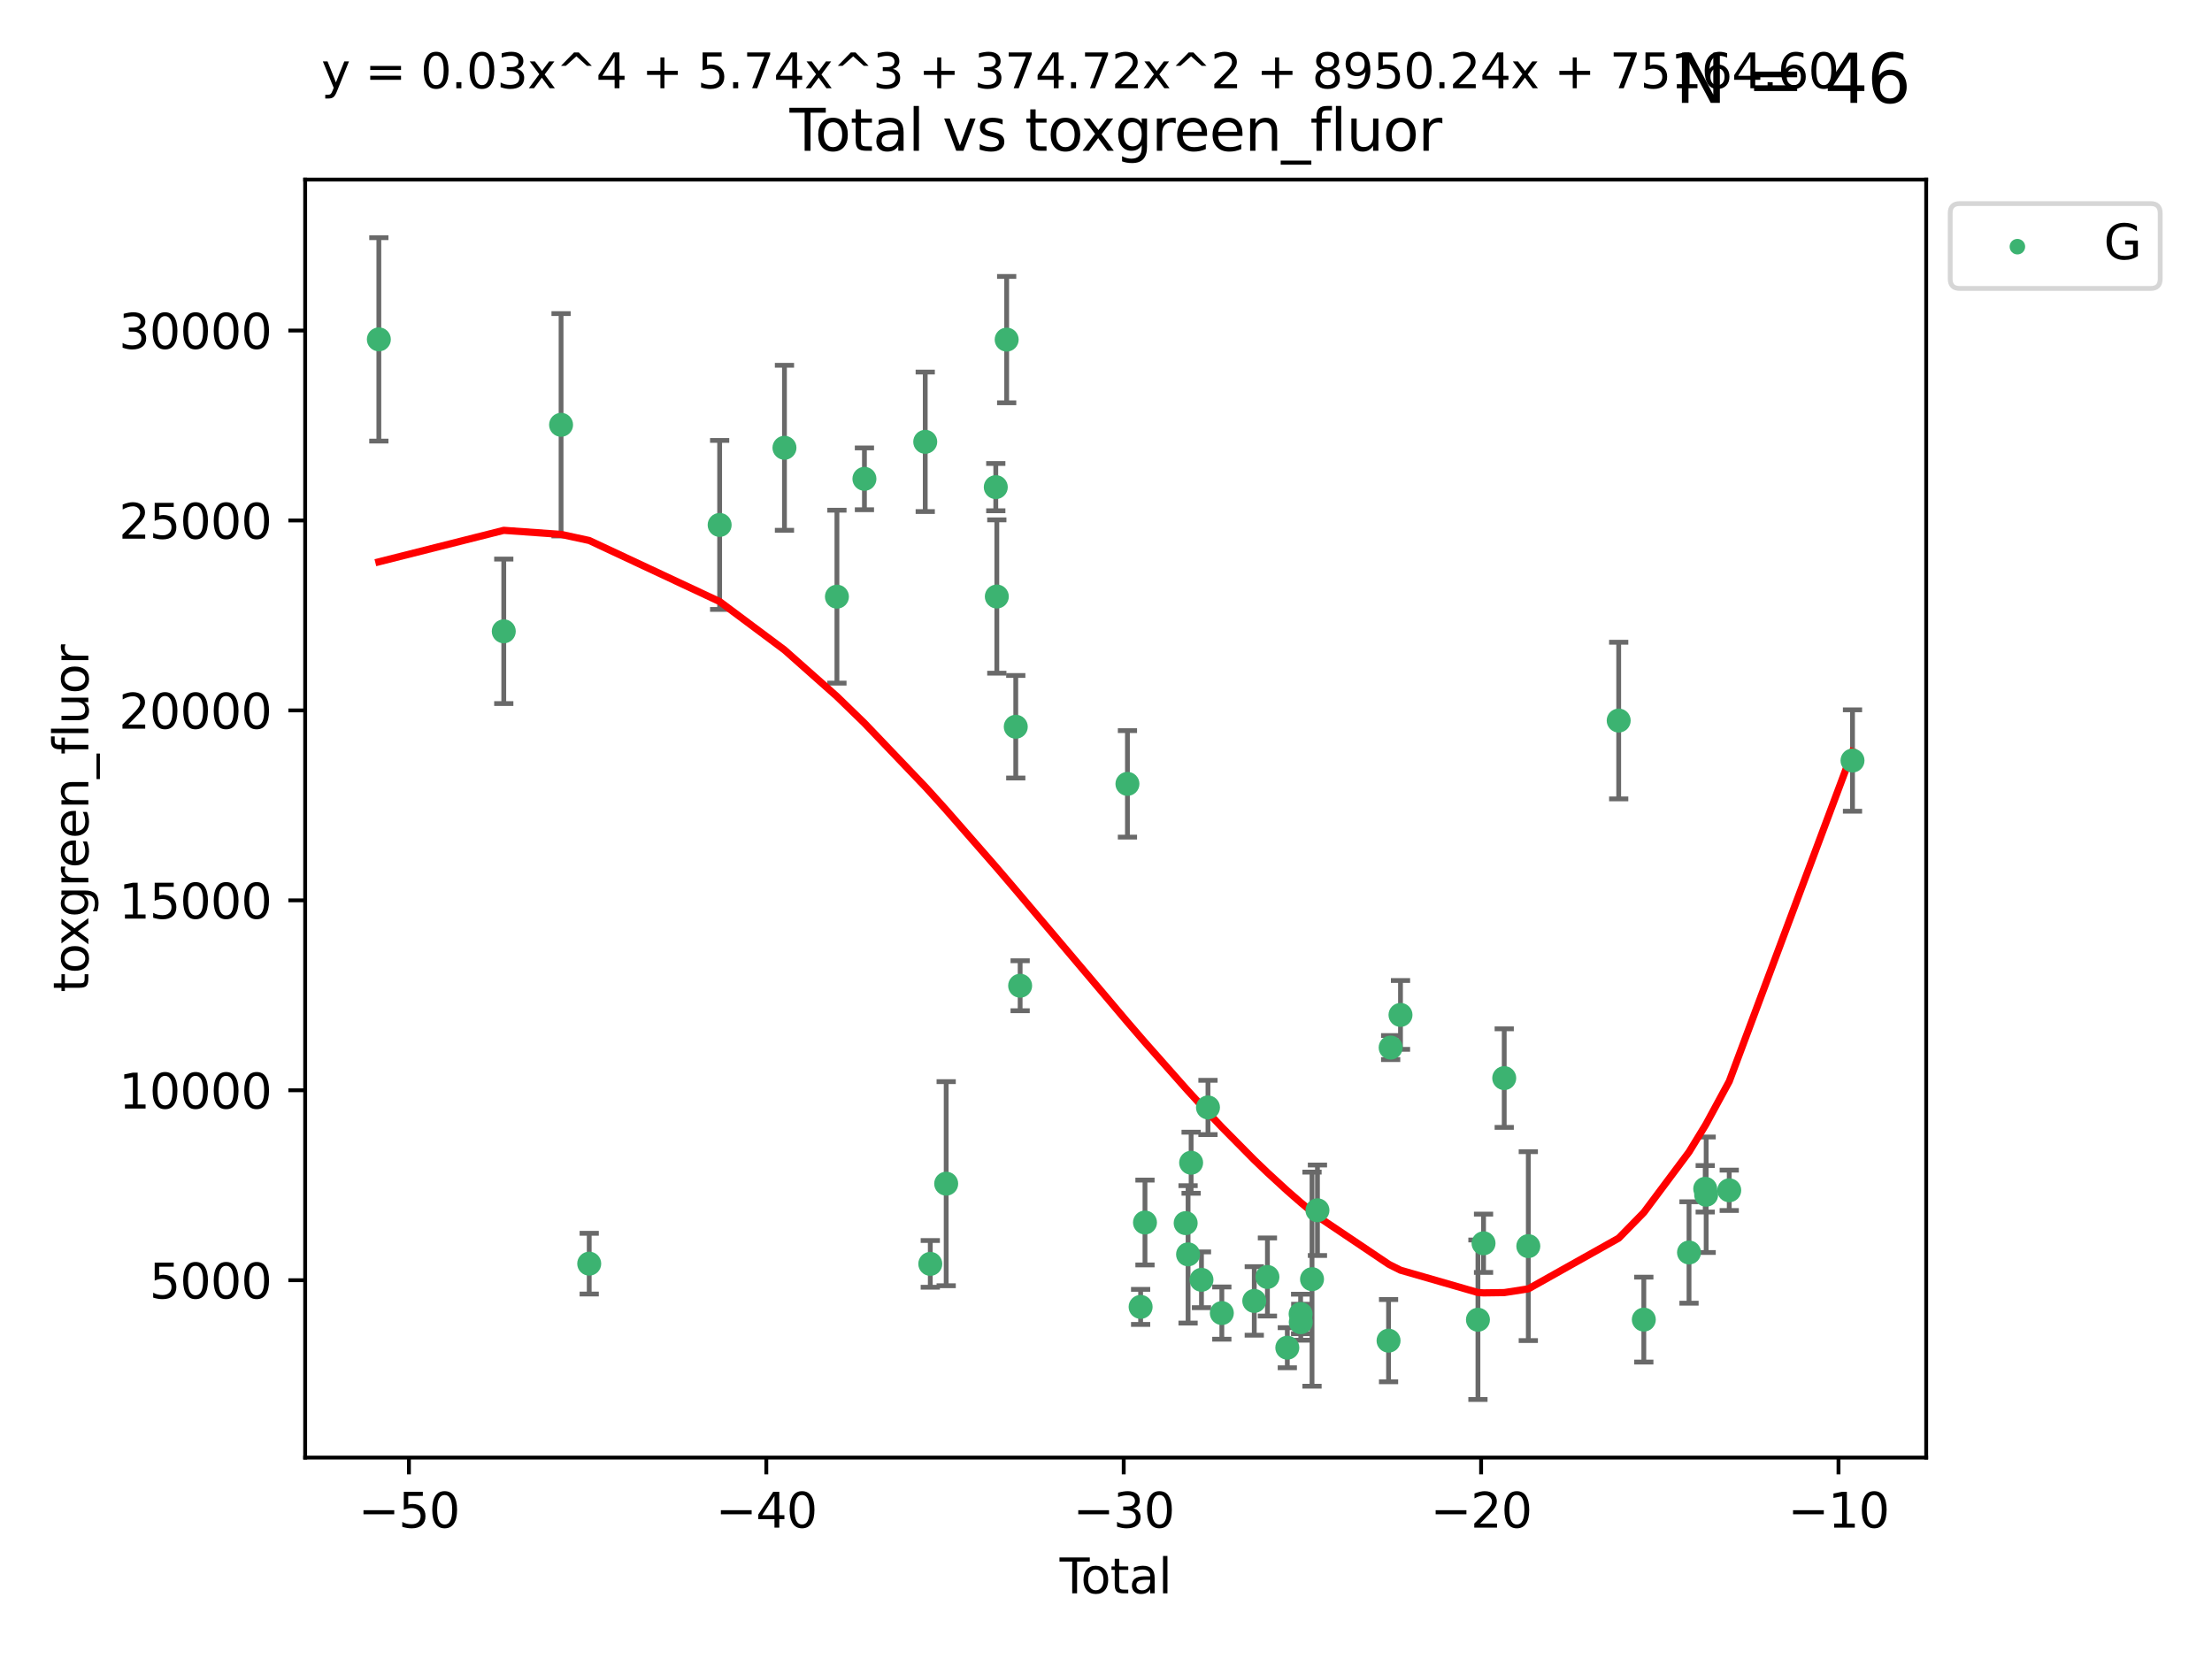 <?xml version="1.0" encoding="utf-8" standalone="no"?>
<!DOCTYPE svg PUBLIC "-//W3C//DTD SVG 1.1//EN"
  "http://www.w3.org/Graphics/SVG/1.1/DTD/svg11.dtd">
<svg xmlns:xlink="http://www.w3.org/1999/xlink" width="460.8pt" height="345.6pt" viewBox="0 0 460.8 345.6" xmlns="http://www.w3.org/2000/svg" version="1.1">
 <defs>
  <style type="text/css">*{stroke-linejoin: round; stroke-linecap: butt}</style>
 </defs>
 <g id="figure_1">
  <g id="patch_1">
   <path d="M 0 345.6 
L 460.8 345.6 
L 460.8 0 
L 0 0 
z
" style="fill: #ffffff"/>
  </g>
  <g id="axes_1">
   <g id="patch_2">
    <path d="M 63.571 303.64 
L 401.26 303.64 
L 401.26 37.411 
L 63.571 37.411 
z
" style="fill: #ffffff"/>
   </g>
   <g id="PathCollection_1">
    <defs>
     <path id="mef84c36d75" d="M 0 1.118 
C 0.297 1.118 0.581 1 0.791 0.791 
C 1 0.581 1.118 0.297 1.118 0 
C 1.118 -0.297 1 -0.581 0.791 -0.791 
C 0.581 -1 0.297 -1.118 0 -1.118 
C -0.297 -1.118 -0.581 -1 -0.791 -0.791 
C -1 -0.581 -1.118 -0.297 -1.118 0 
C -1.118 0.297 -1 0.581 -0.791 0.791 
C -0.581 1 -0.297 1.118 0 1.118 
z
" style="stroke: #3cb371"/>
    </defs>
    <g clip-path="url(#p544a6c0216)">
     <use xlink:href="#mef84c36d75" x="78.921" y="70.697" style="fill: #3cb371; stroke: #3cb371"/>
     <use xlink:href="#mef84c36d75" x="104.945" y="131.515" style="fill: #3cb371; stroke: #3cb371"/>
     <use xlink:href="#mef84c36d75" x="116.882" y="88.495" style="fill: #3cb371; stroke: #3cb371"/>
     <use xlink:href="#mef84c36d75" x="122.745" y="263.244" style="fill: #3cb371; stroke: #3cb371"/>
     <use xlink:href="#mef84c36d75" x="149.915" y="109.353" style="fill: #3cb371; stroke: #3cb371"/>
     <use xlink:href="#mef84c36d75" x="163.418" y="93.281" style="fill: #3cb371; stroke: #3cb371"/>
     <use xlink:href="#mef84c36d75" x="174.347" y="124.296" style="fill: #3cb371; stroke: #3cb371"/>
     <use xlink:href="#mef84c36d75" x="180.076" y="99.749" style="fill: #3cb371; stroke: #3cb371"/>
     <use xlink:href="#mef84c36d75" x="192.744" y="92.039" style="fill: #3cb371; stroke: #3cb371"/>
     <use xlink:href="#mef84c36d75" x="193.795" y="263.288" style="fill: #3cb371; stroke: #3cb371"/>
     <use xlink:href="#mef84c36d75" x="197.107" y="246.582" style="fill: #3cb371; stroke: #3cb371"/>
     <use xlink:href="#mef84c36d75" x="207.44" y="101.477" style="fill: #3cb371; stroke: #3cb371"/>
     <use xlink:href="#mef84c36d75" x="207.655" y="124.265" style="fill: #3cb371; stroke: #3cb371"/>
     <use xlink:href="#mef84c36d75" x="209.708" y="70.746" style="fill: #3cb371; stroke: #3cb371"/>
     <use xlink:href="#mef84c36d75" x="211.603" y="151.397" style="fill: #3cb371; stroke: #3cb371"/>
     <use xlink:href="#mef84c36d75" x="212.514" y="205.347" style="fill: #3cb371; stroke: #3cb371"/>
     <use xlink:href="#mef84c36d75" x="234.867" y="163.297" style="fill: #3cb371; stroke: #3cb371"/>
     <use xlink:href="#mef84c36d75" x="237.612" y="272.248" style="fill: #3cb371; stroke: #3cb371"/>
     <use xlink:href="#mef84c36d75" x="238.521" y="254.672" style="fill: #3cb371; stroke: #3cb371"/>
     <use xlink:href="#mef84c36d75" x="246.995" y="254.801" style="fill: #3cb371; stroke: #3cb371"/>
     <use xlink:href="#mef84c36d75" x="247.498" y="261.306" style="fill: #3cb371; stroke: #3cb371"/>
     <use xlink:href="#mef84c36d75" x="248.132" y="242.216" style="fill: #3cb371; stroke: #3cb371"/>
     <use xlink:href="#mef84c36d75" x="250.289" y="266.605" style="fill: #3cb371; stroke: #3cb371"/>
     <use xlink:href="#mef84c36d75" x="251.643" y="230.701" style="fill: #3cb371; stroke: #3cb371"/>
     <use xlink:href="#mef84c36d75" x="254.53" y="273.537" style="fill: #3cb371; stroke: #3cb371"/>
     <use xlink:href="#mef84c36d75" x="261.288" y="271.005" style="fill: #3cb371; stroke: #3cb371"/>
     <use xlink:href="#mef84c36d75" x="264.028" y="266.018" style="fill: #3cb371; stroke: #3cb371"/>
     <use xlink:href="#mef84c36d75" x="268.172" y="280.752" style="fill: #3cb371; stroke: #3cb371"/>
     <use xlink:href="#mef84c36d75" x="270.942" y="273.724" style="fill: #3cb371; stroke: #3cb371"/>
     <use xlink:href="#mef84c36d75" x="270.973" y="275.443" style="fill: #3cb371; stroke: #3cb371"/>
     <use xlink:href="#mef84c36d75" x="273.319" y="266.474" style="fill: #3cb371; stroke: #3cb371"/>
     <use xlink:href="#mef84c36d75" x="274.449" y="252.122" style="fill: #3cb371; stroke: #3cb371"/>
     <use xlink:href="#mef84c36d75" x="289.262" y="279.285" style="fill: #3cb371; stroke: #3cb371"/>
     <use xlink:href="#mef84c36d75" x="289.699" y="218.227" style="fill: #3cb371; stroke: #3cb371"/>
     <use xlink:href="#mef84c36d75" x="291.75" y="211.426" style="fill: #3cb371; stroke: #3cb371"/>
     <use xlink:href="#mef84c36d75" x="307.883" y="274.926" style="fill: #3cb371; stroke: #3cb371"/>
     <use xlink:href="#mef84c36d75" x="309.049" y="258.998" style="fill: #3cb371; stroke: #3cb371"/>
     <use xlink:href="#mef84c36d75" x="313.358" y="224.588" style="fill: #3cb371; stroke: #3cb371"/>
     <use xlink:href="#mef84c36d75" x="318.374" y="259.592" style="fill: #3cb371; stroke: #3cb371"/>
     <use xlink:href="#mef84c36d75" x="337.204" y="150.105" style="fill: #3cb371; stroke: #3cb371"/>
     <use xlink:href="#mef84c36d75" x="342.437" y="274.898" style="fill: #3cb371; stroke: #3cb371"/>
     <use xlink:href="#mef84c36d75" x="351.854" y="260.916" style="fill: #3cb371; stroke: #3cb371"/>
     <use xlink:href="#mef84c36d75" x="355.23" y="247.646" style="fill: #3cb371; stroke: #3cb371"/>
     <use xlink:href="#mef84c36d75" x="355.424" y="248.886" style="fill: #3cb371; stroke: #3cb371"/>
     <use xlink:href="#mef84c36d75" x="360.232" y="247.962" style="fill: #3cb371; stroke: #3cb371"/>
     <use xlink:href="#mef84c36d75" x="385.911" y="158.432" style="fill: #3cb371; stroke: #3cb371"/>
    </g>
   </g>
   <g id="matplotlib.axis_1">
    <g id="xtick_1">
     <g id="line2d_1">
      <defs>
       <path id="mb70afc8e12" d="M 0 0 
L 0 3.5 
" style="stroke: #000000; stroke-width: 0.8"/>
      </defs>
      <g>
       <use xlink:href="#mb70afc8e12" x="85.187" y="303.64" style="stroke: #000000; stroke-width: 0.8"/>
      </g>
     </g>
     <g id="text_1">
      <!-- −50 -->
      <g transform="translate(74.634 318.238)scale(0.1 -0.1)">
       <defs>
        <path id="DejaVuSans-2212" d="M 678 2272 
L 4684 2272 
L 4684 1741 
L 678 1741 
L 678 2272 
z
" transform="scale(0.016)"/>
        <path id="DejaVuSans-35" d="M 691 4666 
L 3169 4666 
L 3169 4134 
L 1269 4134 
L 1269 2991 
Q 1406 3038 1543 3061 
Q 1681 3084 1819 3084 
Q 2600 3084 3056 2656 
Q 3513 2228 3513 1497 
Q 3513 744 3044 326 
Q 2575 -91 1722 -91 
Q 1428 -91 1123 -41 
Q 819 9 494 109 
L 494 744 
Q 775 591 1075 516 
Q 1375 441 1709 441 
Q 2250 441 2565 725 
Q 2881 1009 2881 1497 
Q 2881 1984 2565 2268 
Q 2250 2553 1709 2553 
Q 1456 2553 1204 2497 
Q 953 2441 691 2322 
L 691 4666 
z
" transform="scale(0.016)"/>
        <path id="DejaVuSans-30" d="M 2034 4250 
Q 1547 4250 1301 3770 
Q 1056 3291 1056 2328 
Q 1056 1369 1301 889 
Q 1547 409 2034 409 
Q 2525 409 2770 889 
Q 3016 1369 3016 2328 
Q 3016 3291 2770 3770 
Q 2525 4250 2034 4250 
z
M 2034 4750 
Q 2819 4750 3233 4129 
Q 3647 3509 3647 2328 
Q 3647 1150 3233 529 
Q 2819 -91 2034 -91 
Q 1250 -91 836 529 
Q 422 1150 422 2328 
Q 422 3509 836 4129 
Q 1250 4750 2034 4750 
z
" transform="scale(0.016)"/>
       </defs>
       <use xlink:href="#DejaVuSans-2212"/>
       <use xlink:href="#DejaVuSans-35" x="83.789"/>
       <use xlink:href="#DejaVuSans-30" x="147.412"/>
      </g>
     </g>
    </g>
    <g id="xtick_2">
     <g id="line2d_2">
      <g>
       <use xlink:href="#mb70afc8e12" x="159.638" y="303.64" style="stroke: #000000; stroke-width: 0.8"/>
      </g>
     </g>
     <g id="text_2">
      <!-- −40 -->
      <g transform="translate(149.086 318.238)scale(0.1 -0.1)">
       <defs>
        <path id="DejaVuSans-34" d="M 2419 4116 
L 825 1625 
L 2419 1625 
L 2419 4116 
z
M 2253 4666 
L 3047 4666 
L 3047 1625 
L 3713 1625 
L 3713 1100 
L 3047 1100 
L 3047 0 
L 2419 0 
L 2419 1100 
L 313 1100 
L 313 1709 
L 2253 4666 
z
" transform="scale(0.016)"/>
       </defs>
       <use xlink:href="#DejaVuSans-2212"/>
       <use xlink:href="#DejaVuSans-34" x="83.789"/>
       <use xlink:href="#DejaVuSans-30" x="147.412"/>
      </g>
     </g>
    </g>
    <g id="xtick_3">
     <g id="line2d_3">
      <g>
       <use xlink:href="#mb70afc8e12" x="234.089" y="303.64" style="stroke: #000000; stroke-width: 0.8"/>
      </g>
     </g>
     <g id="text_3">
      <!-- −30 -->
      <g transform="translate(223.537 318.238)scale(0.1 -0.1)">
       <defs>
        <path id="DejaVuSans-33" d="M 2597 2516 
Q 3050 2419 3304 2112 
Q 3559 1806 3559 1356 
Q 3559 666 3084 287 
Q 2609 -91 1734 -91 
Q 1441 -91 1130 -33 
Q 819 25 488 141 
L 488 750 
Q 750 597 1062 519 
Q 1375 441 1716 441 
Q 2309 441 2620 675 
Q 2931 909 2931 1356 
Q 2931 1769 2642 2001 
Q 2353 2234 1838 2234 
L 1294 2234 
L 1294 2753 
L 1863 2753 
Q 2328 2753 2575 2939 
Q 2822 3125 2822 3475 
Q 2822 3834 2567 4026 
Q 2313 4219 1838 4219 
Q 1578 4219 1281 4162 
Q 984 4106 628 3988 
L 628 4550 
Q 988 4650 1302 4700 
Q 1616 4750 1894 4750 
Q 2613 4750 3031 4423 
Q 3450 4097 3450 3541 
Q 3450 3153 3228 2886 
Q 3006 2619 2597 2516 
z
" transform="scale(0.016)"/>
       </defs>
       <use xlink:href="#DejaVuSans-2212"/>
       <use xlink:href="#DejaVuSans-33" x="83.789"/>
       <use xlink:href="#DejaVuSans-30" x="147.412"/>
      </g>
     </g>
    </g>
    <g id="xtick_4">
     <g id="line2d_4">
      <g>
       <use xlink:href="#mb70afc8e12" x="308.541" y="303.64" style="stroke: #000000; stroke-width: 0.8"/>
      </g>
     </g>
     <g id="text_4">
      <!-- −20 -->
      <g transform="translate(297.988 318.238)scale(0.1 -0.1)">
       <defs>
        <path id="DejaVuSans-32" d="M 1228 531 
L 3431 531 
L 3431 0 
L 469 0 
L 469 531 
Q 828 903 1448 1529 
Q 2069 2156 2228 2338 
Q 2531 2678 2651 2914 
Q 2772 3150 2772 3378 
Q 2772 3750 2511 3984 
Q 2250 4219 1831 4219 
Q 1534 4219 1204 4116 
Q 875 4013 500 3803 
L 500 4441 
Q 881 4594 1212 4672 
Q 1544 4750 1819 4750 
Q 2544 4750 2975 4387 
Q 3406 4025 3406 3419 
Q 3406 3131 3298 2873 
Q 3191 2616 2906 2266 
Q 2828 2175 2409 1742 
Q 1991 1309 1228 531 
z
" transform="scale(0.016)"/>
       </defs>
       <use xlink:href="#DejaVuSans-2212"/>
       <use xlink:href="#DejaVuSans-32" x="83.789"/>
       <use xlink:href="#DejaVuSans-30" x="147.412"/>
      </g>
     </g>
    </g>
    <g id="xtick_5">
     <g id="line2d_5">
      <g>
       <use xlink:href="#mb70afc8e12" x="382.992" y="303.64" style="stroke: #000000; stroke-width: 0.8"/>
      </g>
     </g>
     <g id="text_5">
      <!-- −10 -->
      <g transform="translate(372.44 318.238)scale(0.1 -0.1)">
       <defs>
        <path id="DejaVuSans-31" d="M 794 531 
L 1825 531 
L 1825 4091 
L 703 3866 
L 703 4441 
L 1819 4666 
L 2450 4666 
L 2450 531 
L 3481 531 
L 3481 0 
L 794 0 
L 794 531 
z
" transform="scale(0.016)"/>
       </defs>
       <use xlink:href="#DejaVuSans-2212"/>
       <use xlink:href="#DejaVuSans-31" x="83.789"/>
       <use xlink:href="#DejaVuSans-30" x="147.412"/>
      </g>
     </g>
    </g>
    <g id="text_6">
     <!-- Total -->
     <g transform="translate(220.739 331.917)scale(0.1 -0.1)">
      <defs>
       <path id="DejaVuSans-54" d="M -19 4666 
L 3928 4666 
L 3928 4134 
L 2272 4134 
L 2272 0 
L 1638 0 
L 1638 4134 
L -19 4134 
L -19 4666 
z
" transform="scale(0.016)"/>
       <path id="DejaVuSans-6f" d="M 1959 3097 
Q 1497 3097 1228 2736 
Q 959 2375 959 1747 
Q 959 1119 1226 758 
Q 1494 397 1959 397 
Q 2419 397 2687 759 
Q 2956 1122 2956 1747 
Q 2956 2369 2687 2733 
Q 2419 3097 1959 3097 
z
M 1959 3584 
Q 2709 3584 3137 3096 
Q 3566 2609 3566 1747 
Q 3566 888 3137 398 
Q 2709 -91 1959 -91 
Q 1206 -91 779 398 
Q 353 888 353 1747 
Q 353 2609 779 3096 
Q 1206 3584 1959 3584 
z
" transform="scale(0.016)"/>
       <path id="DejaVuSans-74" d="M 1172 4494 
L 1172 3500 
L 2356 3500 
L 2356 3053 
L 1172 3053 
L 1172 1153 
Q 1172 725 1289 603 
Q 1406 481 1766 481 
L 2356 481 
L 2356 0 
L 1766 0 
Q 1100 0 847 248 
Q 594 497 594 1153 
L 594 3053 
L 172 3053 
L 172 3500 
L 594 3500 
L 594 4494 
L 1172 4494 
z
" transform="scale(0.016)"/>
       <path id="DejaVuSans-61" d="M 2194 1759 
Q 1497 1759 1228 1600 
Q 959 1441 959 1056 
Q 959 750 1161 570 
Q 1363 391 1709 391 
Q 2188 391 2477 730 
Q 2766 1069 2766 1631 
L 2766 1759 
L 2194 1759 
z
M 3341 1997 
L 3341 0 
L 2766 0 
L 2766 531 
Q 2569 213 2275 61 
Q 1981 -91 1556 -91 
Q 1019 -91 701 211 
Q 384 513 384 1019 
Q 384 1609 779 1909 
Q 1175 2209 1959 2209 
L 2766 2209 
L 2766 2266 
Q 2766 2663 2505 2880 
Q 2244 3097 1772 3097 
Q 1472 3097 1187 3025 
Q 903 2953 641 2809 
L 641 3341 
Q 956 3463 1253 3523 
Q 1550 3584 1831 3584 
Q 2591 3584 2966 3190 
Q 3341 2797 3341 1997 
z
" transform="scale(0.016)"/>
       <path id="DejaVuSans-6c" d="M 603 4863 
L 1178 4863 
L 1178 0 
L 603 0 
L 603 4863 
z
" transform="scale(0.016)"/>
      </defs>
      <use xlink:href="#DejaVuSans-54"/>
      <use xlink:href="#DejaVuSans-6f" x="44.084"/>
      <use xlink:href="#DejaVuSans-74" x="105.266"/>
      <use xlink:href="#DejaVuSans-61" x="144.475"/>
      <use xlink:href="#DejaVuSans-6c" x="205.754"/>
     </g>
    </g>
   </g>
   <g id="matplotlib.axis_2">
    <g id="ytick_1">
     <g id="line2d_6">
      <defs>
       <path id="m61b1137362" d="M 0 0 
L -3.5 0 
" style="stroke: #000000; stroke-width: 0.8"/>
      </defs>
      <g>
       <use xlink:href="#m61b1137362" x="63.571" y="266.693" style="stroke: #000000; stroke-width: 0.8"/>
      </g>
     </g>
     <g id="text_7">
      <!-- 5000 -->
      <g transform="translate(31.121 270.492)scale(0.1 -0.1)">
       <use xlink:href="#DejaVuSans-35"/>
       <use xlink:href="#DejaVuSans-30" x="63.623"/>
       <use xlink:href="#DejaVuSans-30" x="127.246"/>
       <use xlink:href="#DejaVuSans-30" x="190.869"/>
      </g>
     </g>
    </g>
    <g id="ytick_2">
     <g id="line2d_7">
      <g>
       <use xlink:href="#m61b1137362" x="63.571" y="227.125" style="stroke: #000000; stroke-width: 0.8"/>
      </g>
     </g>
     <g id="text_8">
      <!-- 10000 -->
      <g transform="translate(24.759 230.924)scale(0.1 -0.1)">
       <use xlink:href="#DejaVuSans-31"/>
       <use xlink:href="#DejaVuSans-30" x="63.623"/>
       <use xlink:href="#DejaVuSans-30" x="127.246"/>
       <use xlink:href="#DejaVuSans-30" x="190.869"/>
       <use xlink:href="#DejaVuSans-30" x="254.492"/>
      </g>
     </g>
    </g>
    <g id="ytick_3">
     <g id="line2d_8">
      <g>
       <use xlink:href="#m61b1137362" x="63.571" y="187.557" style="stroke: #000000; stroke-width: 0.8"/>
      </g>
     </g>
     <g id="text_9">
      <!-- 15000 -->
      <g transform="translate(24.759 191.356)scale(0.1 -0.1)">
       <use xlink:href="#DejaVuSans-31"/>
       <use xlink:href="#DejaVuSans-35" x="63.623"/>
       <use xlink:href="#DejaVuSans-30" x="127.246"/>
       <use xlink:href="#DejaVuSans-30" x="190.869"/>
       <use xlink:href="#DejaVuSans-30" x="254.492"/>
      </g>
     </g>
    </g>
    <g id="ytick_4">
     <g id="line2d_9">
      <g>
       <use xlink:href="#m61b1137362" x="63.571" y="147.989" style="stroke: #000000; stroke-width: 0.8"/>
      </g>
     </g>
     <g id="text_10">
      <!-- 20000 -->
      <g transform="translate(24.759 151.788)scale(0.1 -0.1)">
       <use xlink:href="#DejaVuSans-32"/>
       <use xlink:href="#DejaVuSans-30" x="63.623"/>
       <use xlink:href="#DejaVuSans-30" x="127.246"/>
       <use xlink:href="#DejaVuSans-30" x="190.869"/>
       <use xlink:href="#DejaVuSans-30" x="254.492"/>
      </g>
     </g>
    </g>
    <g id="ytick_5">
     <g id="line2d_10">
      <g>
       <use xlink:href="#m61b1137362" x="63.571" y="108.421" style="stroke: #000000; stroke-width: 0.8"/>
      </g>
     </g>
     <g id="text_11">
      <!-- 25000 -->
      <g transform="translate(24.759 112.22)scale(0.1 -0.1)">
       <use xlink:href="#DejaVuSans-32"/>
       <use xlink:href="#DejaVuSans-35" x="63.623"/>
       <use xlink:href="#DejaVuSans-30" x="127.246"/>
       <use xlink:href="#DejaVuSans-30" x="190.869"/>
       <use xlink:href="#DejaVuSans-30" x="254.492"/>
      </g>
     </g>
    </g>
    <g id="ytick_6">
     <g id="line2d_11">
      <g>
       <use xlink:href="#m61b1137362" x="63.571" y="68.853" style="stroke: #000000; stroke-width: 0.8"/>
      </g>
     </g>
     <g id="text_12">
      <!-- 30000 -->
      <g transform="translate(24.759 72.652)scale(0.1 -0.1)">
       <use xlink:href="#DejaVuSans-33"/>
       <use xlink:href="#DejaVuSans-30" x="63.623"/>
       <use xlink:href="#DejaVuSans-30" x="127.246"/>
       <use xlink:href="#DejaVuSans-30" x="190.869"/>
       <use xlink:href="#DejaVuSans-30" x="254.492"/>
      </g>
     </g>
    </g>
    <g id="text_13">
     <!-- toxgreen_fluor -->
     <g transform="translate(18.401 206.72)rotate(-90)scale(0.1 -0.1)">
      <defs>
       <path id="DejaVuSans-78" d="M 3513 3500 
L 2247 1797 
L 3578 0 
L 2900 0 
L 1881 1375 
L 863 0 
L 184 0 
L 1544 1831 
L 300 3500 
L 978 3500 
L 1906 2253 
L 2834 3500 
L 3513 3500 
z
" transform="scale(0.016)"/>
       <path id="DejaVuSans-67" d="M 2906 1791 
Q 2906 2416 2648 2759 
Q 2391 3103 1925 3103 
Q 1463 3103 1205 2759 
Q 947 2416 947 1791 
Q 947 1169 1205 825 
Q 1463 481 1925 481 
Q 2391 481 2648 825 
Q 2906 1169 2906 1791 
z
M 3481 434 
Q 3481 -459 3084 -895 
Q 2688 -1331 1869 -1331 
Q 1566 -1331 1297 -1286 
Q 1028 -1241 775 -1147 
L 775 -588 
Q 1028 -725 1275 -790 
Q 1522 -856 1778 -856 
Q 2344 -856 2625 -561 
Q 2906 -266 2906 331 
L 2906 616 
Q 2728 306 2450 153 
Q 2172 0 1784 0 
Q 1141 0 747 490 
Q 353 981 353 1791 
Q 353 2603 747 3093 
Q 1141 3584 1784 3584 
Q 2172 3584 2450 3431 
Q 2728 3278 2906 2969 
L 2906 3500 
L 3481 3500 
L 3481 434 
z
" transform="scale(0.016)"/>
       <path id="DejaVuSans-72" d="M 2631 2963 
Q 2534 3019 2420 3045 
Q 2306 3072 2169 3072 
Q 1681 3072 1420 2755 
Q 1159 2438 1159 1844 
L 1159 0 
L 581 0 
L 581 3500 
L 1159 3500 
L 1159 2956 
Q 1341 3275 1631 3429 
Q 1922 3584 2338 3584 
Q 2397 3584 2469 3576 
Q 2541 3569 2628 3553 
L 2631 2963 
z
" transform="scale(0.016)"/>
       <path id="DejaVuSans-65" d="M 3597 1894 
L 3597 1613 
L 953 1613 
Q 991 1019 1311 708 
Q 1631 397 2203 397 
Q 2534 397 2845 478 
Q 3156 559 3463 722 
L 3463 178 
Q 3153 47 2828 -22 
Q 2503 -91 2169 -91 
Q 1331 -91 842 396 
Q 353 884 353 1716 
Q 353 2575 817 3079 
Q 1281 3584 2069 3584 
Q 2775 3584 3186 3129 
Q 3597 2675 3597 1894 
z
M 3022 2063 
Q 3016 2534 2758 2815 
Q 2500 3097 2075 3097 
Q 1594 3097 1305 2825 
Q 1016 2553 972 2059 
L 3022 2063 
z
" transform="scale(0.016)"/>
       <path id="DejaVuSans-6e" d="M 3513 2113 
L 3513 0 
L 2938 0 
L 2938 2094 
Q 2938 2591 2744 2837 
Q 2550 3084 2163 3084 
Q 1697 3084 1428 2787 
Q 1159 2491 1159 1978 
L 1159 0 
L 581 0 
L 581 3500 
L 1159 3500 
L 1159 2956 
Q 1366 3272 1645 3428 
Q 1925 3584 2291 3584 
Q 2894 3584 3203 3211 
Q 3513 2838 3513 2113 
z
" transform="scale(0.016)"/>
       <path id="DejaVuSans-5f" d="M 3263 -1063 
L 3263 -1509 
L -63 -1509 
L -63 -1063 
L 3263 -1063 
z
" transform="scale(0.016)"/>
       <path id="DejaVuSans-66" d="M 2375 4863 
L 2375 4384 
L 1825 4384 
Q 1516 4384 1395 4259 
Q 1275 4134 1275 3809 
L 1275 3500 
L 2222 3500 
L 2222 3053 
L 1275 3053 
L 1275 0 
L 697 0 
L 697 3053 
L 147 3053 
L 147 3500 
L 697 3500 
L 697 3744 
Q 697 4328 969 4595 
Q 1241 4863 1831 4863 
L 2375 4863 
z
" transform="scale(0.016)"/>
       <path id="DejaVuSans-75" d="M 544 1381 
L 544 3500 
L 1119 3500 
L 1119 1403 
Q 1119 906 1312 657 
Q 1506 409 1894 409 
Q 2359 409 2629 706 
Q 2900 1003 2900 1516 
L 2900 3500 
L 3475 3500 
L 3475 0 
L 2900 0 
L 2900 538 
Q 2691 219 2414 64 
Q 2138 -91 1772 -91 
Q 1169 -91 856 284 
Q 544 659 544 1381 
z
M 1991 3584 
L 1991 3584 
z
" transform="scale(0.016)"/>
      </defs>
      <use xlink:href="#DejaVuSans-74"/>
      <use xlink:href="#DejaVuSans-6f" x="39.209"/>
      <use xlink:href="#DejaVuSans-78" x="97.266"/>
      <use xlink:href="#DejaVuSans-67" x="156.445"/>
      <use xlink:href="#DejaVuSans-72" x="219.922"/>
      <use xlink:href="#DejaVuSans-65" x="258.785"/>
      <use xlink:href="#DejaVuSans-65" x="320.309"/>
      <use xlink:href="#DejaVuSans-6e" x="381.832"/>
      <use xlink:href="#DejaVuSans-5f" x="445.211"/>
      <use xlink:href="#DejaVuSans-66" x="495.211"/>
      <use xlink:href="#DejaVuSans-6c" x="530.416"/>
      <use xlink:href="#DejaVuSans-75" x="558.199"/>
      <use xlink:href="#DejaVuSans-6f" x="621.578"/>
      <use xlink:href="#DejaVuSans-72" x="682.76"/>
     </g>
    </g>
   </g>
   <g id="LineCollection_1">
    <path d="M 78.921 91.882 
L 78.921 49.513 
" clip-path="url(#p544a6c0216)" style="fill: none; stroke: #696969"/>
    <path d="M 104.945 146.565 
L 104.945 116.466 
" clip-path="url(#p544a6c0216)" style="fill: none; stroke: #696969"/>
    <path d="M 116.882 111.658 
L 116.882 65.332 
" clip-path="url(#p544a6c0216)" style="fill: none; stroke: #696969"/>
    <path d="M 122.745 269.569 
L 122.745 256.919 
" clip-path="url(#p544a6c0216)" style="fill: none; stroke: #696969"/>
    <path d="M 149.915 126.956 
L 149.915 91.751 
" clip-path="url(#p544a6c0216)" style="fill: none; stroke: #696969"/>
    <path d="M 163.418 110.469 
L 163.418 76.093 
" clip-path="url(#p544a6c0216)" style="fill: none; stroke: #696969"/>
    <path d="M 174.347 142.309 
L 174.347 106.282 
" clip-path="url(#p544a6c0216)" style="fill: none; stroke: #696969"/>
    <path d="M 180.076 106.185 
L 180.076 93.313 
" clip-path="url(#p544a6c0216)" style="fill: none; stroke: #696969"/>
    <path d="M 192.744 106.568 
L 192.744 77.509 
" clip-path="url(#p544a6c0216)" style="fill: none; stroke: #696969"/>
    <path d="M 193.795 268.154 
L 193.795 258.423 
" clip-path="url(#p544a6c0216)" style="fill: none; stroke: #696969"/>
    <path d="M 197.107 267.841 
L 197.107 225.323 
" clip-path="url(#p544a6c0216)" style="fill: none; stroke: #696969"/>
    <path d="M 207.44 106.404 
L 207.44 96.549 
" clip-path="url(#p544a6c0216)" style="fill: none; stroke: #696969"/>
    <path d="M 207.655 140.234 
L 207.655 108.295 
" clip-path="url(#p544a6c0216)" style="fill: none; stroke: #696969"/>
    <path d="M 209.708 83.907 
L 209.708 57.586 
" clip-path="url(#p544a6c0216)" style="fill: none; stroke: #696969"/>
    <path d="M 211.603 162.075 
L 211.603 140.718 
" clip-path="url(#p544a6c0216)" style="fill: none; stroke: #696969"/>
    <path d="M 212.514 210.557 
L 212.514 200.138 
" clip-path="url(#p544a6c0216)" style="fill: none; stroke: #696969"/>
    <path d="M 234.867 174.387 
L 234.867 152.207 
" clip-path="url(#p544a6c0216)" style="fill: none; stroke: #696969"/>
    <path d="M 237.612 275.902 
L 237.612 268.594 
" clip-path="url(#p544a6c0216)" style="fill: none; stroke: #696969"/>
    <path d="M 238.521 263.511 
L 238.521 245.832 
" clip-path="url(#p544a6c0216)" style="fill: none; stroke: #696969"/>
    <path d="M 246.995 255.473 
L 246.995 254.128 
" clip-path="url(#p544a6c0216)" style="fill: none; stroke: #696969"/>
    <path d="M 247.498 275.619 
L 247.498 246.993 
" clip-path="url(#p544a6c0216)" style="fill: none; stroke: #696969"/>
    <path d="M 248.132 248.578 
L 248.132 235.854 
" clip-path="url(#p544a6c0216)" style="fill: none; stroke: #696969"/>
    <path d="M 250.289 272.414 
L 250.289 260.795 
" clip-path="url(#p544a6c0216)" style="fill: none; stroke: #696969"/>
    <path d="M 251.643 236.35 
L 251.643 225.052 
" clip-path="url(#p544a6c0216)" style="fill: none; stroke: #696969"/>
    <path d="M 254.53 278.977 
L 254.53 268.098 
" clip-path="url(#p544a6c0216)" style="fill: none; stroke: #696969"/>
    <path d="M 261.288 278.145 
L 261.288 263.865 
" clip-path="url(#p544a6c0216)" style="fill: none; stroke: #696969"/>
    <path d="M 264.028 274.149 
L 264.028 257.888 
" clip-path="url(#p544a6c0216)" style="fill: none; stroke: #696969"/>
    <path d="M 268.172 284.926 
L 268.172 276.579 
" clip-path="url(#p544a6c0216)" style="fill: none; stroke: #696969"/>
    <path d="M 270.942 277.841 
L 270.942 269.608 
" clip-path="url(#p544a6c0216)" style="fill: none; stroke: #696969"/>
    <path d="M 270.973 279.191 
L 270.973 271.695 
" clip-path="url(#p544a6c0216)" style="fill: none; stroke: #696969"/>
    <path d="M 273.319 288.774 
L 273.319 244.174 
" clip-path="url(#p544a6c0216)" style="fill: none; stroke: #696969"/>
    <path d="M 274.449 261.548 
L 274.449 242.697 
" clip-path="url(#p544a6c0216)" style="fill: none; stroke: #696969"/>
    <path d="M 289.262 287.854 
L 289.262 270.717 
" clip-path="url(#p544a6c0216)" style="fill: none; stroke: #696969"/>
    <path d="M 289.699 220.73 
L 289.699 215.723 
" clip-path="url(#p544a6c0216)" style="fill: none; stroke: #696969"/>
    <path d="M 291.75 218.596 
L 291.75 204.256 
" clip-path="url(#p544a6c0216)" style="fill: none; stroke: #696969"/>
    <path d="M 307.883 291.539 
L 307.883 258.313 
" clip-path="url(#p544a6c0216)" style="fill: none; stroke: #696969"/>
    <path d="M 309.049 265.074 
L 309.049 252.922 
" clip-path="url(#p544a6c0216)" style="fill: none; stroke: #696969"/>
    <path d="M 313.358 234.857 
L 313.358 214.32 
" clip-path="url(#p544a6c0216)" style="fill: none; stroke: #696969"/>
    <path d="M 318.374 279.266 
L 318.374 239.918 
" clip-path="url(#p544a6c0216)" style="fill: none; stroke: #696969"/>
    <path d="M 337.204 166.419 
L 337.204 133.792 
" clip-path="url(#p544a6c0216)" style="fill: none; stroke: #696969"/>
    <path d="M 342.437 283.742 
L 342.437 266.054 
" clip-path="url(#p544a6c0216)" style="fill: none; stroke: #696969"/>
    <path d="M 351.854 271.48 
L 351.854 250.353 
" clip-path="url(#p544a6c0216)" style="fill: none; stroke: #696969"/>
    <path d="M 355.23 252.489 
L 355.23 242.802 
" clip-path="url(#p544a6c0216)" style="fill: none; stroke: #696969"/>
    <path d="M 355.424 260.915 
L 355.424 236.858 
" clip-path="url(#p544a6c0216)" style="fill: none; stroke: #696969"/>
    <path d="M 360.232 252.169 
L 360.232 243.756 
" clip-path="url(#p544a6c0216)" style="fill: none; stroke: #696969"/>
    <path d="M 385.911 168.993 
L 385.911 147.871 
" clip-path="url(#p544a6c0216)" style="fill: none; stroke: #696969"/>
   </g>
   <g id="line2d_12">
    <defs>
     <path id="mac7cfddca4" d="M 2 0 
L -2 -0 
" style="stroke: #696969"/>
    </defs>
    <g clip-path="url(#p544a6c0216)">
     <use xlink:href="#mac7cfddca4" x="78.921" y="91.882" style="fill: #696969; stroke: #696969"/>
     <use xlink:href="#mac7cfddca4" x="104.945" y="146.565" style="fill: #696969; stroke: #696969"/>
     <use xlink:href="#mac7cfddca4" x="116.882" y="111.658" style="fill: #696969; stroke: #696969"/>
     <use xlink:href="#mac7cfddca4" x="122.745" y="269.569" style="fill: #696969; stroke: #696969"/>
     <use xlink:href="#mac7cfddca4" x="149.915" y="126.956" style="fill: #696969; stroke: #696969"/>
     <use xlink:href="#mac7cfddca4" x="163.418" y="110.469" style="fill: #696969; stroke: #696969"/>
     <use xlink:href="#mac7cfddca4" x="174.347" y="142.309" style="fill: #696969; stroke: #696969"/>
     <use xlink:href="#mac7cfddca4" x="180.076" y="106.185" style="fill: #696969; stroke: #696969"/>
     <use xlink:href="#mac7cfddca4" x="192.744" y="106.568" style="fill: #696969; stroke: #696969"/>
     <use xlink:href="#mac7cfddca4" x="193.795" y="268.154" style="fill: #696969; stroke: #696969"/>
     <use xlink:href="#mac7cfddca4" x="197.107" y="267.841" style="fill: #696969; stroke: #696969"/>
     <use xlink:href="#mac7cfddca4" x="207.44" y="106.404" style="fill: #696969; stroke: #696969"/>
     <use xlink:href="#mac7cfddca4" x="207.655" y="140.234" style="fill: #696969; stroke: #696969"/>
     <use xlink:href="#mac7cfddca4" x="209.708" y="83.907" style="fill: #696969; stroke: #696969"/>
     <use xlink:href="#mac7cfddca4" x="211.603" y="162.075" style="fill: #696969; stroke: #696969"/>
     <use xlink:href="#mac7cfddca4" x="212.514" y="210.557" style="fill: #696969; stroke: #696969"/>
     <use xlink:href="#mac7cfddca4" x="234.867" y="174.387" style="fill: #696969; stroke: #696969"/>
     <use xlink:href="#mac7cfddca4" x="237.612" y="275.902" style="fill: #696969; stroke: #696969"/>
     <use xlink:href="#mac7cfddca4" x="238.521" y="263.511" style="fill: #696969; stroke: #696969"/>
     <use xlink:href="#mac7cfddca4" x="246.995" y="255.473" style="fill: #696969; stroke: #696969"/>
     <use xlink:href="#mac7cfddca4" x="247.498" y="275.619" style="fill: #696969; stroke: #696969"/>
     <use xlink:href="#mac7cfddca4" x="248.132" y="248.578" style="fill: #696969; stroke: #696969"/>
     <use xlink:href="#mac7cfddca4" x="250.289" y="272.414" style="fill: #696969; stroke: #696969"/>
     <use xlink:href="#mac7cfddca4" x="251.643" y="236.35" style="fill: #696969; stroke: #696969"/>
     <use xlink:href="#mac7cfddca4" x="254.53" y="278.977" style="fill: #696969; stroke: #696969"/>
     <use xlink:href="#mac7cfddca4" x="261.288" y="278.145" style="fill: #696969; stroke: #696969"/>
     <use xlink:href="#mac7cfddca4" x="264.028" y="274.149" style="fill: #696969; stroke: #696969"/>
     <use xlink:href="#mac7cfddca4" x="268.172" y="284.926" style="fill: #696969; stroke: #696969"/>
     <use xlink:href="#mac7cfddca4" x="270.942" y="277.841" style="fill: #696969; stroke: #696969"/>
     <use xlink:href="#mac7cfddca4" x="270.973" y="279.191" style="fill: #696969; stroke: #696969"/>
     <use xlink:href="#mac7cfddca4" x="273.319" y="288.774" style="fill: #696969; stroke: #696969"/>
     <use xlink:href="#mac7cfddca4" x="274.449" y="261.548" style="fill: #696969; stroke: #696969"/>
     <use xlink:href="#mac7cfddca4" x="289.262" y="287.854" style="fill: #696969; stroke: #696969"/>
     <use xlink:href="#mac7cfddca4" x="289.699" y="220.73" style="fill: #696969; stroke: #696969"/>
     <use xlink:href="#mac7cfddca4" x="291.75" y="218.596" style="fill: #696969; stroke: #696969"/>
     <use xlink:href="#mac7cfddca4" x="307.883" y="291.539" style="fill: #696969; stroke: #696969"/>
     <use xlink:href="#mac7cfddca4" x="309.049" y="265.074" style="fill: #696969; stroke: #696969"/>
     <use xlink:href="#mac7cfddca4" x="313.358" y="234.857" style="fill: #696969; stroke: #696969"/>
     <use xlink:href="#mac7cfddca4" x="318.374" y="279.266" style="fill: #696969; stroke: #696969"/>
     <use xlink:href="#mac7cfddca4" x="337.204" y="166.419" style="fill: #696969; stroke: #696969"/>
     <use xlink:href="#mac7cfddca4" x="342.437" y="283.742" style="fill: #696969; stroke: #696969"/>
     <use xlink:href="#mac7cfddca4" x="351.854" y="271.48" style="fill: #696969; stroke: #696969"/>
     <use xlink:href="#mac7cfddca4" x="355.23" y="252.489" style="fill: #696969; stroke: #696969"/>
     <use xlink:href="#mac7cfddca4" x="355.424" y="260.915" style="fill: #696969; stroke: #696969"/>
     <use xlink:href="#mac7cfddca4" x="360.232" y="252.169" style="fill: #696969; stroke: #696969"/>
     <use xlink:href="#mac7cfddca4" x="385.911" y="168.993" style="fill: #696969; stroke: #696969"/>
    </g>
   </g>
   <g id="line2d_13">
    <g clip-path="url(#p544a6c0216)">
     <use xlink:href="#mac7cfddca4" x="78.921" y="49.513" style="fill: #696969; stroke: #696969"/>
     <use xlink:href="#mac7cfddca4" x="104.945" y="116.466" style="fill: #696969; stroke: #696969"/>
     <use xlink:href="#mac7cfddca4" x="116.882" y="65.332" style="fill: #696969; stroke: #696969"/>
     <use xlink:href="#mac7cfddca4" x="122.745" y="256.919" style="fill: #696969; stroke: #696969"/>
     <use xlink:href="#mac7cfddca4" x="149.915" y="91.751" style="fill: #696969; stroke: #696969"/>
     <use xlink:href="#mac7cfddca4" x="163.418" y="76.093" style="fill: #696969; stroke: #696969"/>
     <use xlink:href="#mac7cfddca4" x="174.347" y="106.282" style="fill: #696969; stroke: #696969"/>
     <use xlink:href="#mac7cfddca4" x="180.076" y="93.313" style="fill: #696969; stroke: #696969"/>
     <use xlink:href="#mac7cfddca4" x="192.744" y="77.509" style="fill: #696969; stroke: #696969"/>
     <use xlink:href="#mac7cfddca4" x="193.795" y="258.423" style="fill: #696969; stroke: #696969"/>
     <use xlink:href="#mac7cfddca4" x="197.107" y="225.323" style="fill: #696969; stroke: #696969"/>
     <use xlink:href="#mac7cfddca4" x="207.44" y="96.549" style="fill: #696969; stroke: #696969"/>
     <use xlink:href="#mac7cfddca4" x="207.655" y="108.295" style="fill: #696969; stroke: #696969"/>
     <use xlink:href="#mac7cfddca4" x="209.708" y="57.586" style="fill: #696969; stroke: #696969"/>
     <use xlink:href="#mac7cfddca4" x="211.603" y="140.718" style="fill: #696969; stroke: #696969"/>
     <use xlink:href="#mac7cfddca4" x="212.514" y="200.138" style="fill: #696969; stroke: #696969"/>
     <use xlink:href="#mac7cfddca4" x="234.867" y="152.207" style="fill: #696969; stroke: #696969"/>
     <use xlink:href="#mac7cfddca4" x="237.612" y="268.594" style="fill: #696969; stroke: #696969"/>
     <use xlink:href="#mac7cfddca4" x="238.521" y="245.832" style="fill: #696969; stroke: #696969"/>
     <use xlink:href="#mac7cfddca4" x="246.995" y="254.128" style="fill: #696969; stroke: #696969"/>
     <use xlink:href="#mac7cfddca4" x="247.498" y="246.993" style="fill: #696969; stroke: #696969"/>
     <use xlink:href="#mac7cfddca4" x="248.132" y="235.854" style="fill: #696969; stroke: #696969"/>
     <use xlink:href="#mac7cfddca4" x="250.289" y="260.795" style="fill: #696969; stroke: #696969"/>
     <use xlink:href="#mac7cfddca4" x="251.643" y="225.052" style="fill: #696969; stroke: #696969"/>
     <use xlink:href="#mac7cfddca4" x="254.53" y="268.098" style="fill: #696969; stroke: #696969"/>
     <use xlink:href="#mac7cfddca4" x="261.288" y="263.865" style="fill: #696969; stroke: #696969"/>
     <use xlink:href="#mac7cfddca4" x="264.028" y="257.888" style="fill: #696969; stroke: #696969"/>
     <use xlink:href="#mac7cfddca4" x="268.172" y="276.579" style="fill: #696969; stroke: #696969"/>
     <use xlink:href="#mac7cfddca4" x="270.942" y="269.608" style="fill: #696969; stroke: #696969"/>
     <use xlink:href="#mac7cfddca4" x="270.973" y="271.695" style="fill: #696969; stroke: #696969"/>
     <use xlink:href="#mac7cfddca4" x="273.319" y="244.174" style="fill: #696969; stroke: #696969"/>
     <use xlink:href="#mac7cfddca4" x="274.449" y="242.697" style="fill: #696969; stroke: #696969"/>
     <use xlink:href="#mac7cfddca4" x="289.262" y="270.717" style="fill: #696969; stroke: #696969"/>
     <use xlink:href="#mac7cfddca4" x="289.699" y="215.723" style="fill: #696969; stroke: #696969"/>
     <use xlink:href="#mac7cfddca4" x="291.75" y="204.256" style="fill: #696969; stroke: #696969"/>
     <use xlink:href="#mac7cfddca4" x="307.883" y="258.313" style="fill: #696969; stroke: #696969"/>
     <use xlink:href="#mac7cfddca4" x="309.049" y="252.922" style="fill: #696969; stroke: #696969"/>
     <use xlink:href="#mac7cfddca4" x="313.358" y="214.32" style="fill: #696969; stroke: #696969"/>
     <use xlink:href="#mac7cfddca4" x="318.374" y="239.918" style="fill: #696969; stroke: #696969"/>
     <use xlink:href="#mac7cfddca4" x="337.204" y="133.792" style="fill: #696969; stroke: #696969"/>
     <use xlink:href="#mac7cfddca4" x="342.437" y="266.054" style="fill: #696969; stroke: #696969"/>
     <use xlink:href="#mac7cfddca4" x="351.854" y="250.353" style="fill: #696969; stroke: #696969"/>
     <use xlink:href="#mac7cfddca4" x="355.23" y="242.802" style="fill: #696969; stroke: #696969"/>
     <use xlink:href="#mac7cfddca4" x="355.424" y="236.858" style="fill: #696969; stroke: #696969"/>
     <use xlink:href="#mac7cfddca4" x="360.232" y="243.756" style="fill: #696969; stroke: #696969"/>
     <use xlink:href="#mac7cfddca4" x="385.911" y="147.871" style="fill: #696969; stroke: #696969"/>
    </g>
   </g>
   <g id="line2d_14">
    <path d="M 78.921 117.038 
L 104.945 110.478 
L 116.882 111.324 
L 122.745 112.594 
L 149.915 125.316 
L 163.418 135.394 
L 174.347 145.087 
L 180.076 150.644 
L 192.744 163.903 
L 193.795 165.054 
L 197.107 168.726 
L 207.44 180.538 
L 207.655 180.788 
L 209.708 183.186 
L 211.603 185.409 
L 212.514 186.482 
L 234.867 212.909 
L 237.612 216.095 
L 238.521 217.142 
L 246.995 226.71 
L 247.498 227.265 
L 248.132 227.96 
L 250.289 230.306 
L 251.643 231.761 
L 254.53 234.81 
L 261.288 241.64 
L 264.028 244.269 
L 268.172 248.07 
L 270.942 250.485 
L 270.973 250.512 
L 273.319 252.469 
L 274.449 253.383 
L 289.262 263.343 
L 289.699 263.574 
L 291.75 264.602 
L 307.883 269.255 
L 309.049 269.33 
L 313.358 269.27 
L 318.374 268.494 
L 337.204 257.932 
L 342.437 252.588 
L 351.854 239.983 
L 355.23 234.469 
L 355.424 234.135 
L 360.232 225.275 
L 385.911 156.586 
" clip-path="url(#p544a6c0216)" style="fill: none; stroke: #ff0000; stroke-width: 1.5; stroke-linecap: square"/>
   </g>
   <g id="line2d_15">
    <defs>
     <path id="m592107ab7e" d="M 0 2 
C 0.53 2 1.039 1.789 1.414 1.414 
C 1.789 1.039 2 0.53 2 0 
C 2 -0.53 1.789 -1.039 1.414 -1.414 
C 1.039 -1.789 0.53 -2 0 -2 
C -0.53 -2 -1.039 -1.789 -1.414 -1.414 
C -1.789 -1.039 -2 -0.53 -2 0 
C -2 0.53 -1.789 1.039 -1.414 1.414 
C -1.039 1.789 -0.53 2 0 2 
z
" style="stroke: #3cb371"/>
    </defs>
    <g clip-path="url(#p544a6c0216)">
     <use xlink:href="#m592107ab7e" x="78.921" y="70.697" style="fill: #3cb371; stroke: #3cb371"/>
     <use xlink:href="#m592107ab7e" x="104.945" y="131.515" style="fill: #3cb371; stroke: #3cb371"/>
     <use xlink:href="#m592107ab7e" x="116.882" y="88.495" style="fill: #3cb371; stroke: #3cb371"/>
     <use xlink:href="#m592107ab7e" x="122.745" y="263.244" style="fill: #3cb371; stroke: #3cb371"/>
     <use xlink:href="#m592107ab7e" x="149.915" y="109.353" style="fill: #3cb371; stroke: #3cb371"/>
     <use xlink:href="#m592107ab7e" x="163.418" y="93.281" style="fill: #3cb371; stroke: #3cb371"/>
     <use xlink:href="#m592107ab7e" x="174.347" y="124.296" style="fill: #3cb371; stroke: #3cb371"/>
     <use xlink:href="#m592107ab7e" x="180.076" y="99.749" style="fill: #3cb371; stroke: #3cb371"/>
     <use xlink:href="#m592107ab7e" x="192.744" y="92.039" style="fill: #3cb371; stroke: #3cb371"/>
     <use xlink:href="#m592107ab7e" x="193.795" y="263.288" style="fill: #3cb371; stroke: #3cb371"/>
     <use xlink:href="#m592107ab7e" x="197.107" y="246.582" style="fill: #3cb371; stroke: #3cb371"/>
     <use xlink:href="#m592107ab7e" x="207.44" y="101.477" style="fill: #3cb371; stroke: #3cb371"/>
     <use xlink:href="#m592107ab7e" x="207.655" y="124.265" style="fill: #3cb371; stroke: #3cb371"/>
     <use xlink:href="#m592107ab7e" x="209.708" y="70.746" style="fill: #3cb371; stroke: #3cb371"/>
     <use xlink:href="#m592107ab7e" x="211.603" y="151.397" style="fill: #3cb371; stroke: #3cb371"/>
     <use xlink:href="#m592107ab7e" x="212.514" y="205.347" style="fill: #3cb371; stroke: #3cb371"/>
     <use xlink:href="#m592107ab7e" x="234.867" y="163.297" style="fill: #3cb371; stroke: #3cb371"/>
     <use xlink:href="#m592107ab7e" x="237.612" y="272.248" style="fill: #3cb371; stroke: #3cb371"/>
     <use xlink:href="#m592107ab7e" x="238.521" y="254.672" style="fill: #3cb371; stroke: #3cb371"/>
     <use xlink:href="#m592107ab7e" x="246.995" y="254.801" style="fill: #3cb371; stroke: #3cb371"/>
     <use xlink:href="#m592107ab7e" x="247.498" y="261.306" style="fill: #3cb371; stroke: #3cb371"/>
     <use xlink:href="#m592107ab7e" x="248.132" y="242.216" style="fill: #3cb371; stroke: #3cb371"/>
     <use xlink:href="#m592107ab7e" x="250.289" y="266.605" style="fill: #3cb371; stroke: #3cb371"/>
     <use xlink:href="#m592107ab7e" x="251.643" y="230.701" style="fill: #3cb371; stroke: #3cb371"/>
     <use xlink:href="#m592107ab7e" x="254.53" y="273.537" style="fill: #3cb371; stroke: #3cb371"/>
     <use xlink:href="#m592107ab7e" x="261.288" y="271.005" style="fill: #3cb371; stroke: #3cb371"/>
     <use xlink:href="#m592107ab7e" x="264.028" y="266.018" style="fill: #3cb371; stroke: #3cb371"/>
     <use xlink:href="#m592107ab7e" x="268.172" y="280.752" style="fill: #3cb371; stroke: #3cb371"/>
     <use xlink:href="#m592107ab7e" x="270.942" y="273.724" style="fill: #3cb371; stroke: #3cb371"/>
     <use xlink:href="#m592107ab7e" x="270.973" y="275.443" style="fill: #3cb371; stroke: #3cb371"/>
     <use xlink:href="#m592107ab7e" x="273.319" y="266.474" style="fill: #3cb371; stroke: #3cb371"/>
     <use xlink:href="#m592107ab7e" x="274.449" y="252.122" style="fill: #3cb371; stroke: #3cb371"/>
     <use xlink:href="#m592107ab7e" x="289.262" y="279.285" style="fill: #3cb371; stroke: #3cb371"/>
     <use xlink:href="#m592107ab7e" x="289.699" y="218.227" style="fill: #3cb371; stroke: #3cb371"/>
     <use xlink:href="#m592107ab7e" x="291.75" y="211.426" style="fill: #3cb371; stroke: #3cb371"/>
     <use xlink:href="#m592107ab7e" x="307.883" y="274.926" style="fill: #3cb371; stroke: #3cb371"/>
     <use xlink:href="#m592107ab7e" x="309.049" y="258.998" style="fill: #3cb371; stroke: #3cb371"/>
     <use xlink:href="#m592107ab7e" x="313.358" y="224.588" style="fill: #3cb371; stroke: #3cb371"/>
     <use xlink:href="#m592107ab7e" x="318.374" y="259.592" style="fill: #3cb371; stroke: #3cb371"/>
     <use xlink:href="#m592107ab7e" x="337.204" y="150.105" style="fill: #3cb371; stroke: #3cb371"/>
     <use xlink:href="#m592107ab7e" x="342.437" y="274.898" style="fill: #3cb371; stroke: #3cb371"/>
     <use xlink:href="#m592107ab7e" x="351.854" y="260.916" style="fill: #3cb371; stroke: #3cb371"/>
     <use xlink:href="#m592107ab7e" x="355.23" y="247.646" style="fill: #3cb371; stroke: #3cb371"/>
     <use xlink:href="#m592107ab7e" x="355.424" y="248.886" style="fill: #3cb371; stroke: #3cb371"/>
     <use xlink:href="#m592107ab7e" x="360.232" y="247.962" style="fill: #3cb371; stroke: #3cb371"/>
     <use xlink:href="#m592107ab7e" x="385.911" y="158.432" style="fill: #3cb371; stroke: #3cb371"/>
    </g>
   </g>
   <g id="patch_3">
    <path d="M 63.571 303.64 
L 63.571 37.411 
" style="fill: none; stroke: #000000; stroke-width: 0.8; stroke-linejoin: miter; stroke-linecap: square"/>
   </g>
   <g id="patch_4">
    <path d="M 401.26 303.64 
L 401.26 37.411 
" style="fill: none; stroke: #000000; stroke-width: 0.8; stroke-linejoin: miter; stroke-linecap: square"/>
   </g>
   <g id="patch_5">
    <path d="M 63.571 303.64 
L 401.26 303.64 
" style="fill: none; stroke: #000000; stroke-width: 0.8; stroke-linejoin: miter; stroke-linecap: square"/>
   </g>
   <g id="patch_6">
    <path d="M 63.571 37.411 
L 401.26 37.411 
" style="fill: none; stroke: #000000; stroke-width: 0.8; stroke-linejoin: miter; stroke-linecap: square"/>
   </g>
   <g id="text_14">
    <!-- N = 46 -->
    <g transform="translate(348.964 21.426)scale(0.14 -0.14)">
     <defs>
      <path id="DejaVuSans-4e" d="M 628 4666 
L 1478 4666 
L 3547 763 
L 3547 4666 
L 4159 4666 
L 4159 0 
L 3309 0 
L 1241 3903 
L 1241 0 
L 628 0 
L 628 4666 
z
" transform="scale(0.016)"/>
      <path id="DejaVuSans-20" transform="scale(0.016)"/>
      <path id="DejaVuSans-3d" d="M 678 2906 
L 4684 2906 
L 4684 2381 
L 678 2381 
L 678 2906 
z
M 678 1631 
L 4684 1631 
L 4684 1100 
L 678 1100 
L 678 1631 
z
" transform="scale(0.016)"/>
      <path id="DejaVuSans-36" d="M 2113 2584 
Q 1688 2584 1439 2293 
Q 1191 2003 1191 1497 
Q 1191 994 1439 701 
Q 1688 409 2113 409 
Q 2538 409 2786 701 
Q 3034 994 3034 1497 
Q 3034 2003 2786 2293 
Q 2538 2584 2113 2584 
z
M 3366 4563 
L 3366 3988 
Q 3128 4100 2886 4159 
Q 2644 4219 2406 4219 
Q 1781 4219 1451 3797 
Q 1122 3375 1075 2522 
Q 1259 2794 1537 2939 
Q 1816 3084 2150 3084 
Q 2853 3084 3261 2657 
Q 3669 2231 3669 1497 
Q 3669 778 3244 343 
Q 2819 -91 2113 -91 
Q 1303 -91 875 529 
Q 447 1150 447 2328 
Q 447 3434 972 4092 
Q 1497 4750 2381 4750 
Q 2619 4750 2861 4703 
Q 3103 4656 3366 4563 
z
" transform="scale(0.016)"/>
     </defs>
     <use xlink:href="#DejaVuSans-4e"/>
     <use xlink:href="#DejaVuSans-20" x="74.805"/>
     <use xlink:href="#DejaVuSans-3d" x="106.592"/>
     <use xlink:href="#DejaVuSans-20" x="190.381"/>
     <use xlink:href="#DejaVuSans-34" x="222.168"/>
     <use xlink:href="#DejaVuSans-36" x="285.791"/>
    </g>
   </g>
   <g id="text_15">
    <!-- y = 0.03x^4 + 5.74x^3 + 374.72x^2 + 8950.24x + 75164.60 -->
    <g transform="translate(66.948 18.387)scale(0.1 -0.1)">
     <defs>
      <path id="DejaVuSans-79" d="M 2059 -325 
Q 1816 -950 1584 -1140 
Q 1353 -1331 966 -1331 
L 506 -1331 
L 506 -850 
L 844 -850 
Q 1081 -850 1212 -737 
Q 1344 -625 1503 -206 
L 1606 56 
L 191 3500 
L 800 3500 
L 1894 763 
L 2988 3500 
L 3597 3500 
L 2059 -325 
z
" transform="scale(0.016)"/>
      <path id="DejaVuSans-2e" d="M 684 794 
L 1344 794 
L 1344 0 
L 684 0 
L 684 794 
z
" transform="scale(0.016)"/>
      <path id="DejaVuSans-5e" d="M 2988 4666 
L 4684 2925 
L 4056 2925 
L 2681 4159 
L 1306 2925 
L 678 2925 
L 2375 4666 
L 2988 4666 
z
" transform="scale(0.016)"/>
      <path id="DejaVuSans-2b" d="M 2944 4013 
L 2944 2272 
L 4684 2272 
L 4684 1741 
L 2944 1741 
L 2944 0 
L 2419 0 
L 2419 1741 
L 678 1741 
L 678 2272 
L 2419 2272 
L 2419 4013 
L 2944 4013 
z
" transform="scale(0.016)"/>
      <path id="DejaVuSans-37" d="M 525 4666 
L 3525 4666 
L 3525 4397 
L 1831 0 
L 1172 0 
L 2766 4134 
L 525 4134 
L 525 4666 
z
" transform="scale(0.016)"/>
      <path id="DejaVuSans-38" d="M 2034 2216 
Q 1584 2216 1326 1975 
Q 1069 1734 1069 1313 
Q 1069 891 1326 650 
Q 1584 409 2034 409 
Q 2484 409 2743 651 
Q 3003 894 3003 1313 
Q 3003 1734 2745 1975 
Q 2488 2216 2034 2216 
z
M 1403 2484 
Q 997 2584 770 2862 
Q 544 3141 544 3541 
Q 544 4100 942 4425 
Q 1341 4750 2034 4750 
Q 2731 4750 3128 4425 
Q 3525 4100 3525 3541 
Q 3525 3141 3298 2862 
Q 3072 2584 2669 2484 
Q 3125 2378 3379 2068 
Q 3634 1759 3634 1313 
Q 3634 634 3220 271 
Q 2806 -91 2034 -91 
Q 1263 -91 848 271 
Q 434 634 434 1313 
Q 434 1759 690 2068 
Q 947 2378 1403 2484 
z
M 1172 3481 
Q 1172 3119 1398 2916 
Q 1625 2713 2034 2713 
Q 2441 2713 2670 2916 
Q 2900 3119 2900 3481 
Q 2900 3844 2670 4047 
Q 2441 4250 2034 4250 
Q 1625 4250 1398 4047 
Q 1172 3844 1172 3481 
z
" transform="scale(0.016)"/>
      <path id="DejaVuSans-39" d="M 703 97 
L 703 672 
Q 941 559 1184 500 
Q 1428 441 1663 441 
Q 2288 441 2617 861 
Q 2947 1281 2994 2138 
Q 2813 1869 2534 1725 
Q 2256 1581 1919 1581 
Q 1219 1581 811 2004 
Q 403 2428 403 3163 
Q 403 3881 828 4315 
Q 1253 4750 1959 4750 
Q 2769 4750 3195 4129 
Q 3622 3509 3622 2328 
Q 3622 1225 3098 567 
Q 2575 -91 1691 -91 
Q 1453 -91 1209 -44 
Q 966 3 703 97 
z
M 1959 2075 
Q 2384 2075 2632 2365 
Q 2881 2656 2881 3163 
Q 2881 3666 2632 3958 
Q 2384 4250 1959 4250 
Q 1534 4250 1286 3958 
Q 1038 3666 1038 3163 
Q 1038 2656 1286 2365 
Q 1534 2075 1959 2075 
z
" transform="scale(0.016)"/>
     </defs>
     <use xlink:href="#DejaVuSans-79"/>
     <use xlink:href="#DejaVuSans-20" x="59.18"/>
     <use xlink:href="#DejaVuSans-3d" x="90.967"/>
     <use xlink:href="#DejaVuSans-20" x="174.756"/>
     <use xlink:href="#DejaVuSans-30" x="206.543"/>
     <use xlink:href="#DejaVuSans-2e" x="270.166"/>
     <use xlink:href="#DejaVuSans-30" x="301.953"/>
     <use xlink:href="#DejaVuSans-33" x="365.576"/>
     <use xlink:href="#DejaVuSans-78" x="429.199"/>
     <use xlink:href="#DejaVuSans-5e" x="488.379"/>
     <use xlink:href="#DejaVuSans-34" x="572.168"/>
     <use xlink:href="#DejaVuSans-20" x="635.791"/>
     <use xlink:href="#DejaVuSans-2b" x="667.578"/>
     <use xlink:href="#DejaVuSans-20" x="751.367"/>
     <use xlink:href="#DejaVuSans-35" x="783.154"/>
     <use xlink:href="#DejaVuSans-2e" x="846.777"/>
     <use xlink:href="#DejaVuSans-37" x="878.564"/>
     <use xlink:href="#DejaVuSans-34" x="942.188"/>
     <use xlink:href="#DejaVuSans-78" x="1005.811"/>
     <use xlink:href="#DejaVuSans-5e" x="1064.99"/>
     <use xlink:href="#DejaVuSans-33" x="1148.779"/>
     <use xlink:href="#DejaVuSans-20" x="1212.402"/>
     <use xlink:href="#DejaVuSans-2b" x="1244.189"/>
     <use xlink:href="#DejaVuSans-20" x="1327.979"/>
     <use xlink:href="#DejaVuSans-33" x="1359.766"/>
     <use xlink:href="#DejaVuSans-37" x="1423.389"/>
     <use xlink:href="#DejaVuSans-34" x="1487.012"/>
     <use xlink:href="#DejaVuSans-2e" x="1550.635"/>
     <use xlink:href="#DejaVuSans-37" x="1582.422"/>
     <use xlink:href="#DejaVuSans-32" x="1646.045"/>
     <use xlink:href="#DejaVuSans-78" x="1709.668"/>
     <use xlink:href="#DejaVuSans-5e" x="1768.848"/>
     <use xlink:href="#DejaVuSans-32" x="1852.637"/>
     <use xlink:href="#DejaVuSans-20" x="1916.26"/>
     <use xlink:href="#DejaVuSans-2b" x="1948.047"/>
     <use xlink:href="#DejaVuSans-20" x="2031.836"/>
     <use xlink:href="#DejaVuSans-38" x="2063.623"/>
     <use xlink:href="#DejaVuSans-39" x="2127.246"/>
     <use xlink:href="#DejaVuSans-35" x="2190.869"/>
     <use xlink:href="#DejaVuSans-30" x="2254.492"/>
     <use xlink:href="#DejaVuSans-2e" x="2318.115"/>
     <use xlink:href="#DejaVuSans-32" x="2349.902"/>
     <use xlink:href="#DejaVuSans-34" x="2413.525"/>
     <use xlink:href="#DejaVuSans-78" x="2477.148"/>
     <use xlink:href="#DejaVuSans-20" x="2536.328"/>
     <use xlink:href="#DejaVuSans-2b" x="2568.115"/>
     <use xlink:href="#DejaVuSans-20" x="2651.904"/>
     <use xlink:href="#DejaVuSans-37" x="2683.691"/>
     <use xlink:href="#DejaVuSans-35" x="2747.314"/>
     <use xlink:href="#DejaVuSans-31" x="2810.938"/>
     <use xlink:href="#DejaVuSans-36" x="2874.561"/>
     <use xlink:href="#DejaVuSans-34" x="2938.184"/>
     <use xlink:href="#DejaVuSans-2e" x="3001.807"/>
     <use xlink:href="#DejaVuSans-36" x="3033.594"/>
     <use xlink:href="#DejaVuSans-30" x="3097.217"/>
    </g>
   </g>
   <g id="text_16">
    <!-- Total vs toxgreen_fluor -->
    <g transform="translate(164.48 31.411)scale(0.12 -0.12)">
     <defs>
      <path id="DejaVuSans-76" d="M 191 3500 
L 800 3500 
L 1894 563 
L 2988 3500 
L 3597 3500 
L 2284 0 
L 1503 0 
L 191 3500 
z
" transform="scale(0.016)"/>
      <path id="DejaVuSans-73" d="M 2834 3397 
L 2834 2853 
Q 2591 2978 2328 3040 
Q 2066 3103 1784 3103 
Q 1356 3103 1142 2972 
Q 928 2841 928 2578 
Q 928 2378 1081 2264 
Q 1234 2150 1697 2047 
L 1894 2003 
Q 2506 1872 2764 1633 
Q 3022 1394 3022 966 
Q 3022 478 2636 193 
Q 2250 -91 1575 -91 
Q 1294 -91 989 -36 
Q 684 19 347 128 
L 347 722 
Q 666 556 975 473 
Q 1284 391 1588 391 
Q 1994 391 2212 530 
Q 2431 669 2431 922 
Q 2431 1156 2273 1281 
Q 2116 1406 1581 1522 
L 1381 1569 
Q 847 1681 609 1914 
Q 372 2147 372 2553 
Q 372 3047 722 3315 
Q 1072 3584 1716 3584 
Q 2034 3584 2315 3537 
Q 2597 3491 2834 3397 
z
" transform="scale(0.016)"/>
     </defs>
     <use xlink:href="#DejaVuSans-54"/>
     <use xlink:href="#DejaVuSans-6f" x="44.084"/>
     <use xlink:href="#DejaVuSans-74" x="105.266"/>
     <use xlink:href="#DejaVuSans-61" x="144.475"/>
     <use xlink:href="#DejaVuSans-6c" x="205.754"/>
     <use xlink:href="#DejaVuSans-20" x="233.537"/>
     <use xlink:href="#DejaVuSans-76" x="265.324"/>
     <use xlink:href="#DejaVuSans-73" x="324.504"/>
     <use xlink:href="#DejaVuSans-20" x="376.604"/>
     <use xlink:href="#DejaVuSans-74" x="408.391"/>
     <use xlink:href="#DejaVuSans-6f" x="447.6"/>
     <use xlink:href="#DejaVuSans-78" x="505.656"/>
     <use xlink:href="#DejaVuSans-67" x="564.836"/>
     <use xlink:href="#DejaVuSans-72" x="628.312"/>
     <use xlink:href="#DejaVuSans-65" x="667.176"/>
     <use xlink:href="#DejaVuSans-65" x="728.699"/>
     <use xlink:href="#DejaVuSans-6e" x="790.223"/>
     <use xlink:href="#DejaVuSans-5f" x="853.602"/>
     <use xlink:href="#DejaVuSans-66" x="903.602"/>
     <use xlink:href="#DejaVuSans-6c" x="938.807"/>
     <use xlink:href="#DejaVuSans-75" x="966.59"/>
     <use xlink:href="#DejaVuSans-6f" x="1029.969"/>
     <use xlink:href="#DejaVuSans-72" x="1091.15"/>
    </g>
   </g>
   <g id="legend_1">
    <g id="patch_7">
     <path d="M 408.26 60.089 
L 448.008 60.089 
Q 450.008 60.089 450.008 58.089 
L 450.008 44.411 
Q 450.008 42.411 448.008 42.411 
L 408.26 42.411 
Q 406.26 42.411 406.26 44.411 
L 406.26 58.089 
Q 406.26 60.089 408.26 60.089 
z
" style="fill: #ffffff; opacity: 0.8; stroke: #cccccc; stroke-linejoin: miter"/>
    </g>
    <g id="PathCollection_2">
     <g>
      <use xlink:href="#mef84c36d75" x="420.26" y="51.385" style="fill: #3cb371; stroke: #3cb371"/>
     </g>
    </g>
    <g id="text_17">
     <!-- G -->
     <g transform="translate(438.26 54.01)scale(0.1 -0.1)">
      <defs>
       <path id="DejaVuSans-47" d="M 3809 666 
L 3809 1919 
L 2778 1919 
L 2778 2438 
L 4434 2438 
L 4434 434 
Q 4069 175 3628 42 
Q 3188 -91 2688 -91 
Q 1594 -91 976 548 
Q 359 1188 359 2328 
Q 359 3472 976 4111 
Q 1594 4750 2688 4750 
Q 3144 4750 3555 4637 
Q 3966 4525 4313 4306 
L 4313 3634 
Q 3963 3931 3569 4081 
Q 3175 4231 2741 4231 
Q 1884 4231 1454 3753 
Q 1025 3275 1025 2328 
Q 1025 1384 1454 906 
Q 1884 428 2741 428 
Q 3075 428 3337 486 
Q 3600 544 3809 666 
z
" transform="scale(0.016)"/>
      </defs>
      <use xlink:href="#DejaVuSans-47"/>
     </g>
    </g>
   </g>
  </g>
 </g>
 <defs>
  <clipPath id="p544a6c0216">
   <rect x="63.571" y="37.411" width="337.689" height="266.229"/>
  </clipPath>
 </defs>
</svg>
